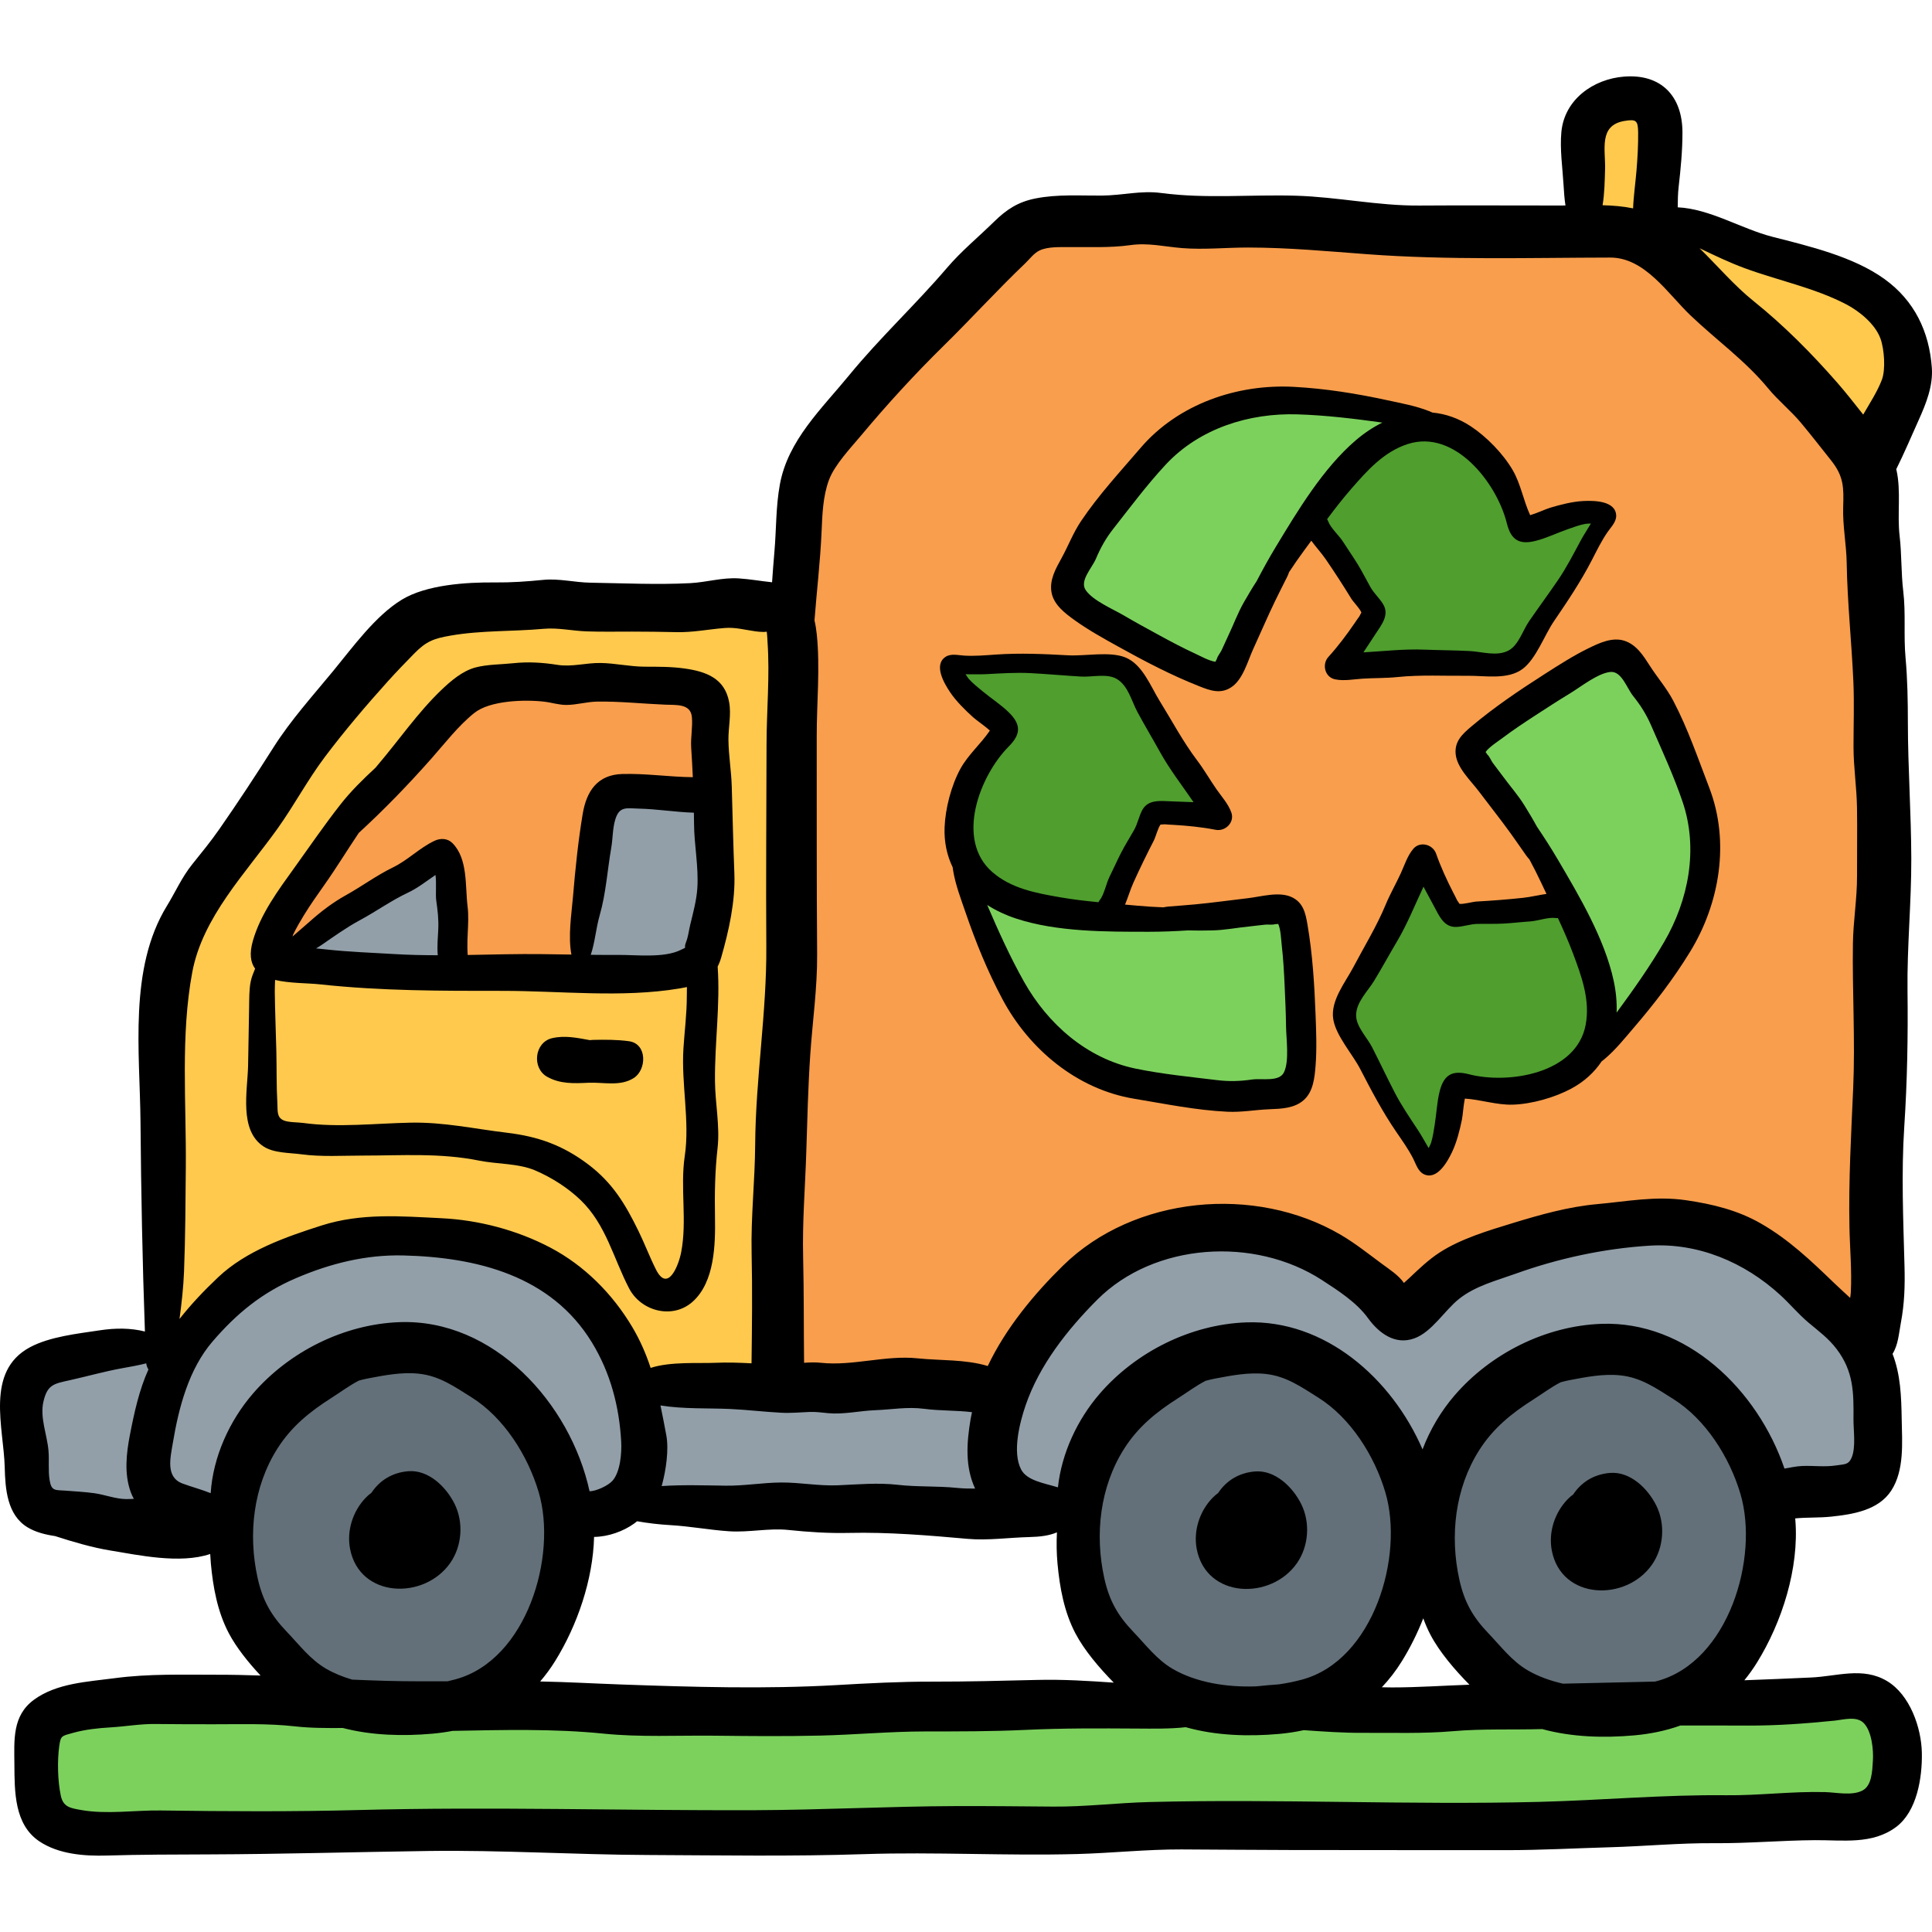 <?xml version="1.0" encoding="iso-8859-1"?>
<!-- Generator: Adobe Illustrator 19.0.0, SVG Export Plug-In . SVG Version: 6.00 Build 0)  -->
<svg version="1.1" id="Capa_1" xmlns="http://www.w3.org/2000/svg" xmlns:xlink="http://www.w3.org/1999/xlink" x="0px" y="0px"
	 viewBox="0 0 512.001 512.001" style="enable-background:new 0 0 512.001 512.001;" xml:space="preserve">
<path style="fill:#F99E4D;" d="M275.322,58.794c-18.913,17.548-39.28,33.642-53.756,55.766c-6.106,9.332-7.188,18.571-8.209,29.73
	c-1.936,21.157-3.646,42.28-4.902,63.476c-2.065,34.849-4.497,70.061-4.461,104.949c0.013,12.352-0.96,24.798-0.721,37.098
	c0.059,3.04-0.234,9.661,1.369,12.386c2.515,4.274,1.398,2.119,6.235,3.281c12.845,3.087,26.514,2.846,39.538,2.742
	c21.54-0.174,22.712-21.28,36.084-31.934c15.192-12.105,36.173-13.118,54.229-7.927c8.106,2.331,17.094,4.918,23.131,11.126
	c7.715,7.934,7.46,8.89,18.286,1.621c13.49-9.058,22.719-14.106,39.496-14.946c12.498-0.626,28.382-1.704,39.987,4.272
	c10.765,5.543,19.311,21.826,31.294,24.244c6.546-9.971,4.791-27.361,4.899-38.738c0.163-17.163,0.101-34.068,0.033-51.219
	c-0.076-18.814,2.069-37.438,2.049-56.223c-0.018-16.637-1.947-33.147-2.074-49.744c-0.087-11.387,2.143-23.366-0.004-34.674
	c-2.014-10.608-12.665-13.501-20.115-20.833c-10.274-10.111-19.902-20.966-30.015-31.19c-11.096-11.216-18.879-12.204-34.406-11.892
	c-27.137,0.545-53.538,0.267-80.623-1.016c-11.726-0.555-23.519-0.445-35.267-0.356C291.196,58.841,280.503,58.05,275.322,58.794z"
	/>
<g>
	<path style="fill:#7CD15D;" d="M326.751,170.877c7.357-19.494,20.898-36.736,36.507-50.29c2.817-2.446,9.662-5.947,6.943-9.774
		c-2.352-3.311-15.025-3.374-18.909-3.58c-21.612-1.145-41.393,4.958-55.227,22.451c-4.602,5.819-15.092,16.027-14.208,24.293
		c0.815,7.62,11.964,11.309,17.728,14.213c5.985,3.016,11.905,6.657,18.065,9.232C323.638,179.926,324.893,177.249,326.751,170.877z
		"/>
	<path style="fill:#7CD15D;" d="M338.077,241.427c-14.743-0.992-29.382,0.485-44.171,0.481c-7.446-0.002-13.886,0.101-20.986-2.115
		c-4.133-1.29-8.587-3.224-12.823-3.762c-3.491,8.452,9.897,25.222,13.796,32.429c5.356,9.901,16.044,16.45,26.779,19.71
		c11.055,3.358,23.705,3.29,34.924,1.492c11.233-1.8,9.764-9.108,9.872-19.218C345.549,262.929,347.279,247.493,338.077,241.427z"/>
	<path style="fill:#7CD15D;" d="M389.395,199.015c5.763,3.316,12.077,16.582,15.782,22.674c4.281,7.039,9.162,14.387,12.881,21.637
		c4.424,8.624,2.443,18.003,5.233,26.797c3.832,12.08,11.105-5.316,13.949-9.783c8.221-12.907,17.587-25.189,13.705-41.473
		c-3.062-12.845-7.829-26.723-15.184-37.748c-5.808-8.706-9.374-6.012-17.848-1.32c-6.419,3.554-12.962,7.125-19.15,11.063
		C396.307,192.426,392.553,194.057,389.395,199.015z"/>
</g>
<g>
	<path style="fill:#4F9E2E;" d="M255.484,229.452c-3.815-8.98-2.846-17.71,1.976-25.961c1.758-3.008,5.374-5.28,6.796-8.295
		c1.734-3.678,0.085-3.932-2.912-6.99c-3.202-3.268-6.596-7.125-8.725-11.225c7.069-2.488,17.593-1.719,25.14-2.024
		c4.254-0.172,16.433-0.959,20.091,1.467c2.562,1.699,3.563,7.397,5.326,10.118c2.372,3.662,4.802,6.806,6.819,10.707
		c2.915,5.637,9.63,12.461,10.639,18.537c-4.408,0.156-10.872-2.835-14.401-0.339c-6.266,4.432-6.17,16.523-10.381,22.556
		c-4.286,6.141-11.881,4.65-18.561,3.132C270.273,239.54,257.078,238.215,255.484,229.452z"/>
	<path style="fill:#4F9E2E;" d="M345.517,137.038c6.181,3.849,12.615,13.401,16.643,19.466c4.386,6.603-2.052,11.58-3.956,18.523
		c4.282,2.533,13.267,1.383,18.246,1.428c7.648,0.07,15.24,0.975,22.82-0.498c6.493-1.262,6.406-5.94,9.011-12.177
		c1.916-4.587,4.278-7.742,7.41-11.518c2.609-3.145,7.564-7.808,8.568-11.834c1.51-6.051-4.095-4.617-8.627-3.866
		c-7.67,1.271-10.664,5.387-14.288-2.319c-2.685-5.71-5.478-10.271-10.199-14.586c-6.636-6.065-13.229-8.498-21.512-3.909
		C362.977,119.438,351.358,128.354,345.517,137.038z"/>
	<path style="fill:#4F9E2E;" d="M412.627,240.687c-6.989-4.37-15.794,2.042-23.109,1.958c-7.076-0.082-9.263-7.236-12.527-12.386
		c-2.102,5.079-6.558,9.324-9.132,14.275c-1.95,3.753-3.313,7.853-5.333,11.585c-3.051,5.635-7.559,10.469-4.401,16.219
		c5.268,9.591,12.058,18.257,17.275,27.876c1.992,3.672,2.877,7.249,7.017,3.633c4.745-4.148,0.416-11.674,4.973-15.388
		c4.992-4.069,17.242,1.802,23.769-1.019C429.133,279.671,425.808,254.765,412.627,240.687z"/>
</g>
<path style="fill:#FFC94E;" d="M44.506,355.966c0.757-32.759-3.831-66.135-0.337-98.777c1.296-12.105,6.73-18.849,14.448-28.638
	c12.573-15.947,26.207-30.989,39.278-46.501c4.993-5.925,9.86-15.907,17.726-18.709c11.317-4.031,26.718-0.079,38.477-0.074
	c10.043,0.004,19.988-0.24,29.954-1.011c5.757-0.445,14.996-2.994,20.678-1.027c9.211,3.189,5.178,16.625,4.87,24.396
	c-0.557,14.083,2.322,27.824,1.912,41.912c-0.301,10.321-1.977,20.534-2.088,30.868c-0.182,16.831,3.232,36.374,0.333,52.848
	c-1.655,9.405-3.468,18.819-4.119,28.362c-0.494,7.239,1.778,16.16-0.062,23.157c-3.495,13.29-26.601,8.853-35.792,4.115
	c-6.399-3.299-7.872-10.837-11.379-16.57c-3.777-6.174-8.37-11.233-14.915-14.522c-12.204-6.133-26.944-4.935-40.136-4.188
	c-12.064,0.683-23.494,1.043-34.757,6.043c-5.677,2.52-9.751,5.19-13.903,9.849C52.115,350.395,49.842,357.808,44.506,355.966z"/>
<path style="fill:#F99E4D;" d="M124.633,182.939c-7.2,4.132-12.388,13.079-18.011,19.204c-6.517,7.1-13.209,13.91-19.325,21.332
	c-3.725,4.52-17.616,19.66-15.331,26.05c4.82,13.482,36.653-25.04,47.108-23.054c3.607,8.061-0.52,16.689,0.79,25.051
	c1.307,8.345,3.808,5.576,12.332,6.22c4.491,0.339,15.521,2.68,19.597-0.102c4.857-3.315,4.269-16.981,4.704-22.273
	c0.434-5.277-0.619-18.799,3.418-23.283c3.049-3.385,9.699-1.029,14.418-1.294c3.725-0.209,11.043-0.149,13.404-2.82
	c3.601-4.076,1.019-19.782-0.788-24.913c-9.012-2.591-19.447-0.724-28.793-0.789C149.472,182.21,135.083,177.63,124.633,182.939z"/>
<g>
	<path style="fill:#929FA9;" d="M87.288,254.184c2.897,3.122,24.22,6.349,29.518,4.086c6.12-2.615,3.36-25.251,0.91-31.798
		c-3.842-0.296-6.18,3.208-9.352,5.173c-6.771,4.193-14.014,7.394-20.781,11.714C76.304,250.557,78.584,253.489,87.288,254.184z"/>
	<path style="fill:#929FA9;" d="M159.912,213.487c-4.837,6.238-3.372,19.319-4.06,27.186c-0.499,5.71-2.629,11.831-1.958,17.517
		c5.591,1.576,12.534-0.817,18.369-0.759c4.329,0.043,8.31-0.214,12.627-0.612c2.688-9.26,3.338-19.982,3.517-29.546
		c0.073-3.877,2.237-11.601-0.169-15.013C183.113,204.987,163.921,206.881,159.912,213.487z"/>
	<path style="fill:#929FA9;" d="M70.967,373.617c-3.302,7.977-8.737,28.623-18.859,29.905c-18.061,2.288-15.285-23.368-11.03-33.92
		c7.941-19.691,19.783-28.224,39.042-35.34c13.653-5.044,27.374-9.378,41.908-6.641c9.787,1.843,21.872,3.245,30.247,9.205
		c7.689,5.472,9.591,15.479,12.856,23.975c3.372,8.775,8.005,20.875,4.792,30.521c-2.201,6.608-13.02,10.531-17.842,7.541
		c-5.408-3.352-8.332-14.146-12.524-19.27c-4.787-5.852-11.129-12.34-17.675-16.174C109.787,356.336,80.349,359.513,70.967,373.617z
		"/>
	<path style="fill:#929FA9;" d="M307.142,326.181c-13.314-0.706-31.33,17.306-36.869,28.526c-5.138,10.409-8.636,23.04-7.987,34.806
		c0.571,10.351,8,12.547,17.587,9.812c10.156-2.897,11.271-18.346,17.065-25.626c14.836-18.64,40.379-21.571,58.976-7.804
		c6.635,4.912,10.253,11.74,13.933,19.044c3.819,7.58,6.395,10.152,12.588,2.319c9.711-12.282,17.412-26.784,34.289-29.795
		c13.646-2.434,23.496,2.916,32.954,12.208c6.569,6.454,9.161,13.12,13.343,21.022c4.937,9.327,10.618,9.162,20.56,7.643
		c8.626-1.318,10.682-2.72,12.896-11.2c1.86-7.128,3.374-15.725,0.683-22.88c-2.827-7.516-11.017-15.236-16.583-21.06
		c-8.444-8.836-19.623-15.986-31.447-18.856c-14.394-3.493-26.876-0.59-40.837,3.871c-6.451,2.061-12.52,4.467-18.752,6.969
		c-4.106,1.648-8.252,2.566-11.938,5.086c-1.413,0.966-2.677,4.151-4.305,4.582c-7.587,2.007-16.036-8.407-22.068-11.81
		c-7.312-4.126-16.445-6.755-24.759-7.392C317.393,324.949,311.028,327.45,307.142,326.181z"/>
</g>
<g>
	<path style="fill:#637079;" d="M285.399,422.539c4.864,6.196,7.653,14.67,14.059,19.862c6.914,5.603,16.281,7.047,24.973,7.954
		c20.685,2.157,36.149-1.39,46.334-21.565c7.768-15.388,6.816-35.833-3.021-50.372c-11.278-16.668-34.396-26.956-53.837-18.182
		C290.284,370.895,282.261,394.886,285.399,422.539z"/>
	<path style="fill:#637079;" d="M412.318,363.535c-23.488,10.735-41.552,37.545-31.277,64.732
		c7.222,19.11,38.617,28.454,56.707,22.731c26.902-8.511,39.315-36.141,29.565-62.322
		C458.908,366.11,433.555,349.157,412.318,363.535z"/>
	<path style="fill:#637079;" d="M90.651,360.729c-20.941,9.467-33.803,38.229-27.508,59.715
		c4.734,16.156,17.26,32.491,35.048,33.256c17.181,0.739,36.814-4.143,46.048-19.637c11.951-20.051,5.807-40.415-6.199-58.507
		c-5.717-8.615-12.773-16.061-23.06-19.205c-3.763-1.15-8.833-1.701-12.765-1.014C96.24,356.382,93.388,360.954,90.651,360.729z"/>
</g>
<g>
	<path style="fill:#929FA9;" d="M253.518,370.276c-12.933-2.731-27.788-2.135-41.07-2.575c-10.463-0.346-21.436-1.768-31.9-0.817
		c-11.388,1.035-9.988,10.402-8.64,20.568c1.106,8.337,0.404,11.354,9.932,12.016c14.35,0.996,29.786-1.006,44.21-1.391
		c8.642-0.231,17.038,1.805,25.44,1.744c8.349-0.061,9.978-5.049,10.215-13.355C262.001,376.106,260.766,371.419,253.518,370.276z"
		/>
	<path style="fill:#929FA9;" d="M41.791,358.001c-8.839-3.908-30.637,1.806-34.64,11.554c-2.483,6.047-0.773,20.925,2.579,27.211
		c2.782,5.216,3.574,4.169,10.404,4.588c8.135,0.499,19.208,5.198,21.669-3.822c2.252-8.256-2.65-17.876-0.044-26.584
		C42.883,367.187,49.245,355.179,41.791,358.001z"/>
</g>
<g>
	<path style="fill:#FFC94E;" d="M441.584,64.27c14.398,12.669,29.75,28.132,42.702,42.795c1.981,2.242,5.581,10.908,8.184,11.431
		c6.825,1.371,11.634-14.727,12.415-19.356c2.222-13.161-9.383-20.092-20.717-25.353C475.69,69.853,450.571,57.113,441.584,64.27z"
		/>
	<path style="fill:#FFC94E;" d="M417.841,30.332c-0.008,6.59-4.023,26.78,2.149,31.08c4.272,2.977,15.086,1.265,17.671-1.993
		c5.549-6.994,2.813-21.967-0.396-29.136C431.747,17.955,427.18,26.68,417.841,30.332z"/>
</g>
<path style="fill:#7CD15D;" d="M286.747,451.72c-43.23,2.269-86.899-0.767-130.167-2.6c-40.672-1.723-81.046-1.709-121.671,0.358
	c-6.827,0.347-13.473-0.667-18.95,4.002c-6.641,5.662-9.001,17.646-5.247,25.358c3.376,6.934,8.096,9.512,15.785,9.668
	c9.621,0.195,19.785-1.868,29.282-3.106c15.822-2.062,31.984-2.327,47.93-2.55c49.118-0.685,98.223,1.167,147.396,0.112
	c42.627-0.915,85.206,0.253,127.889,0.017c30.543-0.168,60.464-3.42,90.931-0.16c14.855,1.589,36.346,1.118,34.029-20.246
	c-1.062-9.79-10.974-8.7-19.221-9.984c-16.645-2.591-34.62-3.434-51.42-3.554c-28.077-0.201-55.932,2.335-83.976,3.229
	c-11.615,0.371-23.397,0.571-34.989-0.349C306.028,451.254,296.029,453.13,286.747,451.72z"/>
<path d="M257.912,190.106c0.898,0.811,3.162,2.338,4.417,3.499c-2.348,3.495-5.777,6.399-7.827,10.158
	c-2.405,4.409-3.983,10.509-4.175,15.491c-0.151,3.931,0.639,7.472,2.144,10.59c0.043,0.319,0.081,0.637,0.136,0.959
	c0.633,3.739,1.996,7.283,3.222,10.855c2.742,7.991,5.844,15.669,9.836,23.148c7.062,13.231,19.73,23.856,34.855,26.362
	c8.237,1.364,16.395,3.053,24.75,3.454c3.802,0.183,7.342-0.508,11.128-0.659c3.184-0.128,6.631-0.221,9.136-2.451
	c2.501-2.228,2.859-5.948,3.108-9.093c0.351-4.455,0.167-9.052-0.002-13.511c-0.302-8.014-0.793-15.989-2.141-23.869
	c-0.513-3.001-1.102-5.821-4.13-7.266c-3.382-1.615-8.161-0.142-11.685,0.261c-4.674,0.534-9.291,1.2-13.995,1.639
	c-2.34,0.218-4.685,0.383-7.024,0.574c-0.461,0.038-0.904,0.115-1.34,0.208c-2.304-0.084-4.605-0.221-6.904-0.436
	c-1.087-0.101-2.18-0.197-3.274-0.292c0.801-1.925,1.394-3.98,2.241-5.857c1.711-3.793,3.501-7.451,5.405-11.154
	c0.467-0.907,1.071-3.274,1.752-4.196c0.256-0.006,0.634-0.028,1.163-0.07c0.729,0.069,1.459,0.115,2.191,0.141
	c3.738,0.216,7.573,0.591,11.246,1.314c2.594,0.511,5.114-1.983,4.163-4.61c-0.834-2.303-2.506-4.098-3.899-6.094
	c-1.771-2.539-3.286-5.215-5.154-7.688c-3.763-4.982-6.686-10.519-9.967-15.815c-2.375-3.834-4.525-9.677-9.114-11.493
	c-4.154-1.643-10.588-0.297-15.042-0.539c-6.447-0.351-12.749-0.646-19.191-0.203c-2.803,0.192-5.646,0.453-8.446,0.278
	c-1.555-0.097-3.505-0.608-4.917,0.332c-3.244,2.16-0.353,7.046,1.201,9.36C253.41,185.863,255.752,188.156,257.912,190.106z
	 M304.532,246.929c3.428,0,6.855-0.145,10.279-0.362c2.091,0.071,4.222,0.05,6.462,0.001c3.322-0.073,6.509-0.725,9.794-1.043
	c1.43-0.139,2.854-0.36,4.286-0.49c0.738-0.067,1.858,0.117,2.552-0.116c0.282-0.021,0.563-0.042,0.845-0.064
	c0.677,1.465,0.77,4.33,0.94,5.797c0.4,3.451,0.589,6.978,0.749,10.459c0.167,3.641,0.334,7.282,0.379,10.927
	c0.041,3.233,0.9,9.07-0.535,12.104c-1.265,2.675-5.859,1.559-8.529,1.947c-3.174,0.462-6.004,0.547-9.209,0.156
	c-7.245-0.884-14.461-1.576-21.629-3.059c-12.898-2.669-23.246-11.833-29.54-23.021c-3.711-6.597-6.782-13.416-9.76-20.342
	c2.319,1.483,4.897,2.687,7.635,3.592C280.106,247,293.236,246.93,304.532,246.929z M261.264,178.663
	c4.002-0.204,7.94-0.488,11.944-0.272c4.466,0.241,8.92,0.654,13.384,0.909c2.856,0.164,6.771-0.883,9.34,0.613
	c3.03,1.764,3.931,5.842,5.486,8.744c1.895,3.537,3.997,7.018,5.943,10.544c2.582,4.678,5.916,8.956,8.946,13.388
	c-1.909-0.08-3.818-0.158-5.723-0.215c-2.949-0.088-6.337-0.649-7.91,2.378c-0.884,1.701-1.175,3.518-2.142,5.237
	c-1.117,1.984-2.347,3.914-3.392,5.938c-1.094,2.119-2.047,4.315-3.114,6.45c-0.861,1.724-1.403,4.667-2.554,6.131
	c-0.153,0.194-0.273,0.392-0.376,0.592c-3.426-0.332-6.842-0.731-10.199-1.316c-6.335-1.105-12.878-2.292-17.915-6.669
	c-9.882-8.589-3.362-25.542,4.361-33.307c3.105-3.123,3.369-5.666,0.103-8.916c-2.144-2.133-4.76-3.792-7.087-5.722
	c-1.239-1.028-2.534-2.044-3.616-3.243c-0.192-0.212-0.513-0.728-0.863-1.241C257.693,178.673,259.542,178.75,261.264,178.663z"/>
<path d="M421.078,171.74c-4.02,1.953-7.89,4.44-11.65,6.844c-6.757,4.319-13.385,8.781-19.498,13.933
	c-2.328,1.963-4.461,3.898-4.174,7.241c0.32,3.734,4.01,7.109,6.142,9.943c2.828,3.76,5.74,7.404,8.5,11.238
	c1.373,1.907,2.702,3.847,4.052,5.766c0.266,0.378,0.557,0.721,0.858,1.05c1.094,2.029,2.141,4.083,3.12,6.174
	c0.463,0.989,0.934,1.979,1.406,2.97c-2.065,0.284-4.138,0.814-6.185,1.034c-4.137,0.445-8.199,0.755-12.355,0.988
	c-1.018,0.057-3.366,0.735-4.506,0.614c-0.134-0.217-0.345-0.533-0.649-0.967c-0.31-0.663-0.639-1.316-0.988-1.96
	c-1.707-3.333-3.326-6.829-4.563-10.363c-0.873-2.495-4.3-3.406-6.083-1.255c-1.564,1.885-2.264,4.236-3.281,6.448
	c-1.292,2.813-2.833,5.475-4.019,8.337c-2.39,5.768-5.685,11.092-8.589,16.604c-2.103,3.99-6.054,8.802-5.295,13.68
	c0.686,4.414,5.106,9.28,7.153,13.244c2.963,5.737,5.899,11.32,9.544,16.651c1.586,2.32,3.25,4.639,4.518,7.142
	c0.704,1.39,1.25,3.33,2.776,4.071c3.506,1.703,6.255-3.264,7.463-5.776c1.269-2.637,2.061-5.818,2.649-8.667
	c0.244-1.185,0.415-3.911,0.78-5.581c4.203,0.254,8.444,1.741,12.723,1.605c5.02-0.16,11.079-1.888,15.471-4.245
	c3.466-1.86,6.119-4.335,8.045-7.212c0.254-0.198,0.509-0.393,0.758-0.603c2.903-2.439,5.27-5.41,7.728-8.276
	c5.502-6.412,10.552-12.974,14.979-20.204c7.833-12.79,10.579-29.094,5.08-43.405c-2.995-7.794-5.67-15.684-9.555-23.091
	c-1.768-3.371-4.156-6.074-6.204-9.262c-1.722-2.681-3.548-5.606-6.74-6.636C427.305,168.786,423.916,170.361,421.078,171.74z
	 M420.22,271.585c-2.401,12.871-20.322,15.833-30.929,13.107c-4.266-1.097-6.592-0.036-7.74,4.426
	c-0.754,2.929-0.859,6.025-1.345,9.009c-0.259,1.589-0.479,3.22-0.966,4.76c-0.086,0.273-0.367,0.811-0.633,1.373
	c-0.928-1.558-1.799-3.192-2.746-4.632c-2.202-3.348-4.442-6.599-6.283-10.162c-2.053-3.973-3.954-8.023-5.994-12.001
	c-1.305-2.545-4.19-5.391-4.202-8.364c-0.014-3.506,3.046-6.348,4.762-9.159c2.09-3.426,4.027-7.001,6.082-10.464
	c2.726-4.596,4.727-9.636,7.014-14.493c0.898,1.686,1.797,3.372,2.713,5.044c1.417,2.587,2.649,5.793,6.056,5.616
	c1.914-0.099,3.628-0.768,5.6-0.805c2.277-0.042,4.564,0.042,6.838-0.082c2.381-0.13,4.757-0.42,7.139-0.581
	c1.923-0.131,4.734-1.153,6.58-0.903c0.244,0.033,0.476,0.037,0.701,0.025c1.449,3.122,2.835,6.27,4.031,9.461
	C419.154,258.781,421.443,265.025,420.22,271.585z M432.795,184.443c2.006,2.503,3.512,4.9,4.798,7.862
	c2.907,6.695,5.965,13.268,8.316,20.2c4.231,12.474,1.569,26.038-4.892,37.13c-3.809,6.54-8.134,12.642-12.598,18.718
	c0.104-2.751-0.163-5.583-0.77-8.402c-2.404-11.176-9.114-22.463-14.835-32.203c-1.736-2.956-3.596-5.838-5.517-8.68
	c-0.998-1.839-2.095-3.666-3.272-5.572c-1.745-2.828-3.921-5.246-5.859-7.917c-0.844-1.163-1.756-2.279-2.593-3.447
	c-0.432-0.603-0.84-1.661-1.392-2.142c-0.161-0.232-0.322-0.465-0.483-0.697c0.92-1.326,3.344-2.857,4.522-3.746
	c2.774-2.093,5.719-4.042,8.64-5.943c3.055-1.988,6.11-3.976,9.23-5.861c2.767-1.672,7.365-5.369,10.708-5.668
	C429.744,177.812,431.108,182.338,432.795,184.443z"/>
<path d="M284.841,164.391c3.63,2.607,7.658,4.829,11.56,6.994c7.013,3.89,14.089,7.599,21.529,10.526
	c2.833,1.115,5.551,2.071,8.355,0.229c3.132-2.057,4.347-6.909,5.827-10.131c1.963-4.276,3.783-8.57,5.844-12.822
	c1.025-2.115,2.099-4.207,3.145-6.307c0.206-0.414,0.369-0.833,0.515-1.254c1.265-1.928,2.573-3.825,3.947-5.681
	c0.65-0.877,1.297-1.763,1.945-2.65c1.232,1.682,2.683,3.253,3.85,4.949c2.359,3.428,4.562,6.854,6.744,10.399
	c0.535,0.869,2.247,2.612,2.683,3.672c-0.128,0.222-0.305,0.557-0.542,1.031c-0.436,0.588-0.854,1.189-1.255,1.801
	c-2.12,3.086-4.426,6.173-6.947,8.941c-1.78,1.955-0.951,5.402,1.789,5.949c2.402,0.479,4.803-0.022,7.233-0.18
	c3.089-0.201,6.163-0.111,9.245-0.429c6.211-0.64,12.461-0.274,18.691-0.339c4.51-0.047,10.622,1.14,14.552-1.847
	c3.556-2.703,5.736-8.904,8.249-12.59c3.638-5.334,7.153-10.573,10.11-16.314c1.287-2.498,2.536-5.065,4.135-7.37
	c0.888-1.28,2.335-2.683,2.261-4.378c-0.169-3.894-5.846-3.95-8.63-3.819c-2.923,0.137-6.098,0.953-8.884,1.791
	c-1.159,0.348-3.638,1.495-5.281,1.967c-1.775-3.818-2.484-8.256-4.638-11.956c-2.527-4.34-6.929-8.849-11.091-11.592
	c-3.284-2.165-6.723-3.322-10.17-3.648c-0.295-0.129-0.587-0.26-0.891-0.38c-3.526-1.395-7.265-2.063-10.955-2.864
	c-8.257-1.791-16.431-3.113-24.896-3.57c-14.976-0.809-30.625,4.528-40.599,16.171c-5.432,6.34-11.101,12.446-15.77,19.386
	c-2.125,3.158-3.367,6.544-5.198,9.862c-1.54,2.79-3.245,5.788-2.633,9.085C279.281,160.318,282.278,162.55,284.841,164.391z
	 M373.083,117.669c12.465-4.008,23.592,10.348,26.238,20.976c1.064,4.274,3.103,5.816,7.574,4.704
	c2.935-0.73,5.709-2.109,8.565-3.101c1.521-0.527,3.061-1.11,4.647-1.414c0.281-0.054,0.888-0.062,1.508-0.095
	c-0.929,1.557-1.952,3.1-2.769,4.618c-1.898,3.529-3.694,7.046-5.952,10.359c-2.519,3.696-5.178,7.293-7.708,10.979
	c-1.618,2.358-2.75,6.25-5.36,7.674c-3.078,1.679-7.033,0.338-10.321,0.166c-4.008-0.21-8.074-0.214-12.098-0.374
	c-5.339-0.213-10.725,0.424-16.085,0.722c1.057-1.591,2.112-3.185,3.147-4.785c1.602-2.477,3.836-5.086,2.061-7.999
	c-0.998-1.637-2.401-2.827-3.371-4.544c-1.12-1.983-2.134-4.035-3.324-5.976c-1.247-2.033-2.632-3.985-3.906-6.003
	c-1.029-1.63-3.266-3.617-3.923-5.36c-0.087-0.231-0.194-0.436-0.312-0.628c2.057-2.759,4.168-5.476,6.407-8.045
	C362.327,124.695,366.73,119.712,373.083,117.669z M290.444,148.043c1.248-2.955,2.641-5.42,4.635-7.959
	c4.507-5.741,8.836-11.556,13.816-16.921c8.962-9.653,22.16-13.761,34.99-13.353c7.565,0.241,14.99,1.144,22.457,2.182
	c-2.47,1.216-4.834,2.798-7.026,4.672c-8.689,7.429-15.427,18.699-21.274,28.363c-1.775,2.933-3.426,5.94-5.013,8.981
	c-1.143,1.752-2.228,3.586-3.346,5.528c-1.658,2.88-2.75,5.944-4.178,8.919c-0.622,1.295-1.17,2.628-1.8,3.921
	c-0.325,0.667-1.062,1.529-1.222,2.243c-0.128,0.252-0.255,0.504-0.383,0.756c-1.604-0.179-4.103-1.583-5.446-2.197
	c-3.16-1.445-6.275-3.109-9.336-4.775c-3.201-1.742-6.403-3.485-9.544-5.333c-2.787-1.639-8.225-3.926-10.078-6.724
	C286.061,153.881,289.395,150.528,290.444,148.043z"/>
<path d="M119.353,414.151c3.105-4.485,3.539-10.715,1.114-15.607c-2.25-4.538-6.917-9.073-12.24-8.656
	c-4.435,0.347-7.727,2.593-9.779,5.704c-0.546,0.393-1.061,0.838-1.538,1.335c-3.402,3.546-5.071,8.72-4.134,13.555
	C95.315,423.591,112.484,424.073,119.353,414.151z"/>
<path d="M343.732,414.215c3.105-4.485,3.539-10.715,1.113-15.608c-2.25-4.538-6.916-9.073-12.24-8.655
	c-4.435,0.347-7.727,2.593-9.779,5.704c-0.546,0.393-1.061,0.838-1.538,1.335c-3.402,3.546-5.071,8.72-4.134,13.555
	C319.696,423.655,336.864,424.136,343.732,414.215z"/>
<path d="M500.078,445.494c-6.441-3.84-13.29-1.221-20.207-0.933c-5.897,0.245-11.734,0.538-17.597,0.726
	c1.174-1.438,2.286-2.978,3.32-4.644c6.692-10.785,11.206-25.063,10.196-37.792c-0.012-0.153-0.034-0.305-0.047-0.458
	c3.177-0.312,6.293-0.129,9.503-0.466c5.733-0.601,12.548-1.656,15.958-6.905c3.51-5.403,2.876-12.781,2.768-18.895
	c-0.109-6.177-0.305-11.835-2.424-17.339c1.497-2.396,1.644-5.253,2.193-8.175c0.973-5.175,1.112-9.808,0.974-15.07
	c-0.323-12.259-0.868-24.715-0.062-36.961c0.792-12.039,1.006-23.923,0.859-36.002c-0.142-11.737,1.033-23.315,1.003-35.02
	c-0.031-12.065-0.896-24.029-0.908-36.083c-0.006-5.784-0.098-11.448-0.62-17.208c-0.532-5.858,0.098-11.727-0.602-17.561
	c-0.588-4.895-0.395-9.797-0.967-14.687c-0.669-5.711,0.422-11.805-0.821-17.406c-0.02-0.091-0.051-0.177-0.073-0.268
	c2.128-4.279,4.029-8.76,5.995-13.138c1.924-4.283,3.784-8.936,3.441-13.73c-0.689-9.627-4.617-17.826-12.595-23.565
	c-8.246-5.932-19.943-8.68-29.663-11.165c-8.139-2.081-16.553-7.413-25.087-7.808c0.015-1.777,0.035-3.577,0.243-5.409
	c0.544-4.778,1.016-9.599,1.011-14.42c-0.011-9.67-5.661-15.579-15.459-14.814c-8.148,0.636-15.813,6.05-16.628,14.668
	c-0.428,4.528,0.301,9.466,0.573,14.001c0.112,1.86,0.234,3.699,0.51,5.483c-0.497,0.005-0.994,0.011-1.496,0.011
	c-12.417,0.019-24.836-0.085-37.253,0.01c-10.917,0.083-21.717-2.284-32.647-2.606c-11.958-0.353-23.909,0.853-35.763-0.723
	c-5.353-0.712-10.348,0.649-15.677,0.687c-5.861,0.042-11.751-0.388-17.545,0.747c-4.656,0.912-7.711,2.905-11.051,6.181
	c-4.177,4.096-8.669,7.776-12.479,12.236c-8.33,9.752-17.732,18.458-25.887,28.412c-7.327,8.944-16.266,17.271-18.395,29
	c-1.086,5.987-0.915,11.774-1.441,17.806c-0.234,2.683-0.442,5.389-0.624,8.097c-2.936-0.309-5.843-0.833-8.809-1.027
	c-4.385-0.286-8.548,1.032-12.876,1.257c-8.697,0.452-17.722,0.019-26.438-0.119c-4.173-0.066-8.348-1.157-12.493-0.749
	c-4.362,0.429-8.446,0.725-12.857,0.682c-7.483-0.073-18.106,0.587-24.636,4.561c-7.018,4.27-13.008,12.597-18.164,18.859
	c-5.409,6.57-11.285,13.075-15.849,20.275c-4.664,7.357-9.395,14.559-14.378,21.713c-2.25,3.23-4.699,6.216-7.158,9.28
	c-2.79,3.477-4.41,7.27-6.708,11.018c-10.198,16.629-7.158,38.715-7.006,57.368c0.151,18.493,0.512,36.975,1.17,55.434
	c-3.801-0.942-7.746-0.955-12.022-0.305c-5.837,0.886-13.181,1.659-18.444,4.482c-11.938,6.402-6.942,21.37-6.687,31.813
	c0.14,5.745,0.637,12.623,6.037,15.901c2.09,1.269,4.627,1.931,7.311,2.329c0.01,0.003,0.021,0.007,0.031,0.01
	c4.639,1.499,9.886,3.048,14.683,3.823c7.249,1.172,18.335,3.627,26.393,0.912c0.038,0.824,0.092,1.647,0.167,2.47
	c0.581,6.34,1.756,12.801,4.743,18.491c2.005,3.819,5.155,7.736,8.428,11.247c-3.801-0.125-7.606-0.213-11.418-0.209
	c-9.168,0.01-18.201-0.296-27.259,0.915c-7.116,0.951-15.347,1.293-21.378,5.718c-5.768,4.232-5.222,10.679-5.178,17.079
	c0.05,7.175-0.058,15.91,6.55,20.395c5.095,3.458,11.951,3.986,17.937,3.808c9.005-0.268,17.985-0.273,26.996-0.304
	c19.412-0.066,38.785-0.635,58.191-0.904c19.384-0.268,38.749,0.979,58.132,1.062c19.109,0.082,38.231,0.413,57.333-0.224
	c18.867-0.628,37.738,0.484,56.584-0.033c9.197-0.252,18.308-1.246,27.532-1.218c9.621,0.03,19.241,0.148,28.863,0.155
	c19.139,0.012,38.279,0.046,57.418,0.038c9.115-0.004,18.204-0.51,27.313-0.768c9.226-0.261,18.5-1.155,27.72-1.079
	c8.904,0.073,17.734-0.744,26.623-0.802c7.325-0.048,15.195,1.227,21.502-3.504c5.529-4.148,6.927-13.076,6.806-19.625
	C509.184,457.798,506.118,449.095,500.078,445.494z M34.651,395.435c0.228,0.626,0.51,1.212,0.817,1.777
	c-0.702,0.038-1.395,0.063-2.069,0.059c-2.742-0.02-5.715-1.193-8.453-1.561c-2.466-0.332-4.94-0.478-7.421-0.662
	c-2.877-0.214-3.885,0.21-4.376-2.786c-0.425-2.594-0.075-5.234-0.301-7.832c-0.372-4.277-2.338-8.793-1.325-13.056
	c1.058-4.453,2.738-4.668,7.037-5.62c4.546-1.007,9.087-2.301,13.661-3.132c2.338-0.425,4.468-0.79,6.528-1.324
	c0.091,0.638,0.292,1.181,0.589,1.616c-2.458,5.438-3.775,11.493-4.904,17.323C33.472,385.203,32.878,390.562,34.651,395.435z
	 M439.2,445.485c-0.202,0.055-0.414,0.102-0.619,0.154c-8.123,0.16-16.24,0.396-24.357,0.554c-3.357-0.755-6.536-1.897-9.324-3.514
	c-4.21-2.441-7.133-6.366-10.447-9.826c-4.172-4.355-6.402-8.325-7.713-14.255c-2.558-11.575-1.158-24.171,5.27-34.29
	c3.689-5.806,8.525-9.726,14.272-13.38c2.405-1.529,4.781-3.308,7.306-4.614c0.799-0.218,1.6-0.417,2.404-0.569
	c4.414-0.837,8.933-1.732,13.457-1.256c5.474,0.576,9.441,3.419,13.947,6.235c8.609,5.38,14.958,15.439,17.837,25.159
	C466.238,412.787,458.119,440.335,439.2,445.485z M280.251,414.361c0.581,6.339,1.756,12.801,4.743,18.491
	c2.359,4.493,6.297,9.125,10.164,13.064c-6.755-0.466-13.435-0.887-20.331-0.717c-9.251,0.228-18.471,0.465-27.727,0.451
	c-8.569-0.014-16.881,0.426-25.41,0.916c-18.808,1.081-38.213,0.516-57.035-0.157c-7.208-0.258-14.313-0.669-21.504-0.803
	c1.416-1.651,2.747-3.443,3.969-5.411c5.845-9.421,10.027-21.505,10.319-32.895c3.782-0.043,7.766-1.49,10.639-3.558
	c0.258-0.186,0.506-0.392,0.757-0.591c2.92,0.512,5.868,0.855,8.845,1.026c5.228,0.3,10.331,1.28,15.547,1.628
	c5.242,0.35,10.518-0.885,15.665-0.352c5.459,0.565,10.598,0.91,16.105,0.785c10.523-0.238,21.076,0.655,31.541,1.584
	c5.191,0.46,10.936-0.356,16.195-0.481c2.986-0.071,5.328-0.385,7.366-1.25C279.959,408.84,279.998,411.605,280.251,414.361z
	 M292.645,418.213c-2.559-11.575-1.158-24.171,5.27-34.29c3.688-5.806,8.525-9.726,14.272-13.38
	c2.405-1.529,4.781-3.308,7.306-4.614c0.799-0.218,1.6-0.417,2.404-0.569c4.414-0.837,8.933-1.732,13.457-1.255
	c5.473,0.576,9.441,3.419,13.947,6.235c8.609,5.38,14.958,15.439,17.837,25.159c5.005,16.901-3.114,44.45-22.032,49.6
	c-1.958,0.533-4.045,0.963-6.208,1.274c-1.974,0.135-3.973,0.319-5.99,0.53c-7.793,0.288-15.901-1.014-22.102-4.61
	c-4.21-2.441-7.133-6.366-10.447-9.826C296.185,428.113,293.956,424.143,292.645,418.213z M371.499,440.256
	c2.162-3.484,4.091-7.336,5.686-11.38c0.536,1.492,1.164,2.95,1.905,4.361c2.393,4.557,6.411,9.257,10.331,13.231
	c-6.856,0.232-13.704,0.724-20.587,0.72c-0.878,0-1.756-0.023-2.633-0.045C368.127,445.109,369.903,442.829,371.499,440.256z
	 M490.672,386.357c-0.806,1.824-1.726,1.646-4.15,2.007c-3.01,0.449-5.884,0.019-8.898,0.138c-1.675,0.066-3.197,0.451-4.723,0.685
	c-7.11-20.884-25.964-39.189-48.569-38.354c-14.719,0.544-29.261,7.83-38.858,18.966c-3.554,4.125-6.497,9.043-8.484,14.305
	c-8.176-18.851-25.862-34.429-46.753-33.657c-14.719,0.543-29.261,7.83-38.858,18.965c-5.837,6.773-10.044,15.674-11.016,24.753
	c-3.644-1.121-8.208-1.754-9.765-4.751c-2.378-4.577-0.375-12.386,1.192-16.968c3.656-10.691,11.114-20.112,18.99-28.006
	c15.104-15.139,41.661-16.822,59.54-5.219c4.332,2.811,9.199,5.94,12.215,10.104c2.87,3.962,7.181,7.208,12.268,5.362
	c4.719-1.714,7.987-7.402,11.891-10.488c4.343-3.433,9.777-4.786,14.905-6.631c11.335-4.079,23.529-6.709,35.567-7.453
	c12.904-0.799,25.151,4.427,34.573,13.035c2.598,2.374,4.839,5.093,7.536,7.362c2.717,2.285,5.306,4.163,7.471,7.029
	c4.477,5.925,4.507,11.437,4.445,18.582C491.165,378.983,491.887,383.606,490.672,386.357z M462.311,71.052
	c8.906,3.287,18.513,5.192,26.988,9.614c3.465,1.808,7.63,5.198,9.04,9.045c1.03,2.813,1.399,8.232,0.38,10.925
	c-1.183,3.127-3.177,6.164-4.95,9.232c-2.263-2.858-4.515-5.754-6.901-8.479c-6.787-7.754-14.087-15.125-22.125-21.573
	c-5.204-4.175-9.566-9.363-14.344-14.032C454.304,67.657,458.247,69.552,462.311,71.052z M430.476,32.057
	c3.123-0.526,3.61-0.15,3.649,3.054c0.04,3.3-0.161,6.765-0.432,10.056c-0.274,3.323-0.78,6.708-0.903,10.054
	c-2.641-0.547-5.333-0.762-8.091-0.832c0.527-3.119,0.565-6.387,0.661-9.472C425.52,39.683,423.586,33.218,430.476,32.057z
	 M213.672,305.378c0.273-8.613,0.471-17.159,1.048-25.767c0.595-8.887,1.896-17.787,1.828-26.709
	c-0.148-19.276-0.09-38.556-0.108-57.833c-0.008-8.941,0.928-18.009,0.019-26.921c-0.13-1.27-0.327-2.529-0.612-3.74
	c0.595-7.805,1.531-15.577,1.875-23.401c0.2-4.562,0.341-9.423,1.948-13.776c1.503-4.071,5.779-8.531,8.596-11.902
	c6.813-8.155,14.226-16.246,21.811-23.698c7.34-7.212,14.187-14.757,21.634-21.867c1.224-1.169,2.295-2.695,3.825-3.407
	c2.209-1.03,5.363-0.852,7.731-0.878c5.471-0.059,10.85,0.246,16.284-0.519c4.787-0.674,8.944,0.401,13.702,0.785
	c5.796,0.467,11.715-0.157,17.53-0.15c10.69,0.014,21.013,0.992,31.641,1.779c21.358,1.581,42.847,0.916,64.293,0.882
	c9.21-0.015,15.237,9.553,21.284,15.323c6.874,6.558,14.511,11.974,20.581,19.345c2.706,3.286,6.022,5.916,8.732,9.173
	c2.717,3.266,5.369,6.66,8.006,9.991c3.304,4.174,3.312,7.117,3.145,12.252c-0.163,4.99,0.853,9.908,0.934,14.908
	c0.171,10.46,1.308,20.963,1.768,31.434c0.252,5.733,0.031,11.516,0.037,17.255c0.006,5.411,0.842,10.734,0.926,16.134
	c0.093,6.01-0.018,12.032,0.008,18.042c0.026,6.008-1.003,11.908-1.091,17.916c-0.187,12.754,0.631,25.561,0.072,38.308
	c-0.541,12.351-1.235,24.435-0.993,36.832c0.111,5.671,0.662,11.562,0.367,17.223c-0.027,0.526-0.095,1.047-0.18,1.565
	c-1.435-1.325-2.902-2.654-4.381-4.077c-6.074-5.845-11.839-11.348-19.219-15.606c-6.178-3.564-12.89-5.186-19.901-6.205
	c-8.125-1.181-15.502,0.312-23.56,1.039c-7.608,0.687-15.057,2.794-22.372,5.028c-6.414,1.959-13.732,4.139-19.388,7.808
	c-2.9,1.881-5.489,4.36-7.989,6.731c-0.147,0.139-0.761,0.676-1.447,1.312c-1.424-2.055-3.855-3.598-5.761-5.007
	c-3.57-2.638-7.121-5.478-10.953-7.728c-22.74-13.347-54.773-10.314-73.611,8.133c-7.673,7.514-15.181,16.56-19.961,26.625
	c-5.894-1.805-12.66-1.415-18.588-2.037c-8.492-0.892-17.21,2.086-25.618,1.182c-1.484-0.16-2.975-0.112-4.474,0
	c-0.107-9.34-0.023-18.686-0.251-28.023C212.611,323.771,213.376,314.692,213.672,305.378z M207.084,374.394
	c2.537,0.131,4.935-0.116,7.447-0.212c1.69-0.065,3.183,0.155,4.958,0.326c4.039,0.389,8.337-0.633,12.421-0.788
	c4.53-0.172,8.497-0.962,13.061-0.363c4.214,0.553,8.426,0.373,12.621,0.881c-0.123,0.588-0.257,1.174-0.357,1.768
	c-1.085,6.418-1.499,12.718,1.179,18.485c-1.61,0.017-3.233-0.02-4.899-0.19c-5.219-0.531-10.401-0.21-15.628-0.812
	c-5.207-0.6-10.576-0.097-15.798,0.127c-5.101,0.219-10.001-0.765-15.045-0.738c-4.946,0.027-9.801,0.912-14.799,0.842
	c-5.8-0.081-11.356-0.267-16.911,0.107c0.033-0.113,0.078-0.222,0.109-0.336c1.026-3.822,1.864-9.276,1.128-13.171
	c-0.504-2.668-0.993-5.286-1.538-7.863c6.07,0.995,12.825,0.677,18.425,0.937C198.012,373.605,202.534,374.159,207.084,374.394z
	 M48.77,336.999c0.356-9.203,0.392-18.404,0.473-27.614c0.149-17.047-1.424-34.952,1.703-51.699
	c2.738-14.661,14.131-26.241,22.613-38.112c4.405-6.165,7.98-12.934,12.53-18.972c5.185-6.88,10.909-13.621,16.673-20.021
	c2.298-2.551,4.68-5.015,7.086-7.463c3.12-3.174,5.154-3.911,9.51-4.669c8.22-1.431,16.445-1.059,24.715-1.807
	c3.768-0.341,7.548,0.542,11.354,0.68c4.019,0.146,8.058,0.049,12.08,0.061c3.889,0.012,7.77,0.041,11.656,0.14
	c4.439,0.113,8.493-0.75,12.874-1.096c2.896-0.229,5.184,0.468,7.983,0.855c-0.009-0.001,2.227,0.346,3.177,0.112
	c0.154,1.146,0.207,2.714,0.209,2.75c0.631,8.985-0.249,18.134-0.262,27.139c-0.026,17.831-0.186,35.668-0.061,53.499
	c0.124,17.562-2.836,35.023-2.952,52.586c-0.063,9.599-1.154,19.071-0.942,28.723c0.213,9.735,0.103,19.47-0.023,29.205
	c-3.202-0.167-6.394-0.283-9.647-0.138c-4.394,0.195-11.753-0.377-17.091,1.35c-1.214-3.678-2.757-7.286-4.877-10.845
	c-5.23-8.78-12.669-16.287-21.746-21.056c-8.793-4.619-18.934-7.284-28.77-7.764c-10.845-0.53-21.287-1.432-31.845,1.935
	c-9.502,3.031-19.964,6.709-27.33,13.663c-3.774,3.563-7.222,7.195-10.292,11.108C48.125,345.412,48.604,341.267,48.77,336.999z
	 M55.835,395.707c-2.421-0.972-4.967-1.636-7.438-2.546c-4.561-1.678-3.261-6.757-2.582-10.83
	c1.549-9.299,4.205-19.485,10.503-26.81c6.427-7.475,13.098-12.929,22.149-16.807c9.062-3.883,18.516-6.253,28.429-6.008
	c19.49,0.481,39.156,5.347,49.977,23.072c4.895,8.018,7.238,16.966,7.749,26.241c0.165,2.99-0.217,8.08-2.336,10.43
	c-1.103,1.223-4.27,2.757-6.048,2.746c-5.099-23.408-25.468-45.731-50.381-44.811c-14.719,0.543-29.261,7.83-38.858,18.965
	C60.819,376.521,56.452,386.079,55.835,395.707z M68.265,418.149c-2.559-11.575-1.158-24.171,5.27-34.289
	c3.689-5.806,8.525-9.726,14.272-13.38c2.405-1.529,4.781-3.308,7.306-4.614c0.799-0.218,1.6-0.417,2.404-0.569
	c4.414-0.837,8.933-1.732,13.457-1.255c5.473,0.576,9.441,3.419,13.947,6.235c8.61,5.38,14.958,15.439,17.837,25.159
	c5.005,16.901-3.114,44.45-22.032,49.6c-0.686,0.187-1.39,0.359-2.106,0.521c-2.651,0.001-5.303,0.003-7.954,0.004
	c-5.788,0.002-11.565-0.192-17.34-0.444c-2.46-0.721-4.794-1.665-6.9-2.886c-4.21-2.441-7.133-6.366-10.447-9.826
	C71.805,428.049,69.576,424.079,68.265,418.149z M496.34,466.583c-0.178,2.785-0.262,6.641-2.798,7.941
	c-2.776,1.423-6.896,0.482-9.858,0.401c-8.762-0.237-17.504,0.931-26.276,0.835c-16.496-0.18-33.067,1.345-49.578,1.76
	c-34.406,0.864-68.871-0.835-103.271,0.039c-8.493,0.216-16.904,1.276-25.409,1.21c-8.577-0.066-17.147-0.166-25.725-0.137
	c-17.807,0.061-35.582,1.026-53.391,1.09c-35.054,0.125-70.087-0.969-105.129-0.041c-17.42,0.461-34.881,0.354-52.304,0.115
	c-6.878-0.095-14.294,1.082-21.085-0.119c-2.911-0.515-4.764-0.786-5.411-3.833c-0.82-3.864-0.951-9.252-0.397-13.178
	c0.388-2.746,0.672-2.615,3.712-3.455c3.229-0.892,6.589-1.242,9.909-1.439c4-0.238,7.829-0.946,11.864-0.893
	c5.107,0.068,10.215,0.059,15.322,0.068c7.223,0.012,14.466-0.252,21.649,0.555c4.269,0.479,8.391,0.454,12.679,0.435
	c0.006,0,0.011,0,0.017,0c7.673,1.997,15.952,2.196,23.69,1.512c1.843-0.163,3.634-0.415,5.377-0.747
	c13.374-0.25,26.847-0.607,40.015,0.729c9.693,0.984,19.653,0.438,29.395,0.546c9.348,0.105,18.698,0.192,28.044-0.029
	c9.286-0.22,18.415-1.088,27.737-1.096c8.86-0.007,17.712,0.014,26.565-0.408c9.995-0.477,19.741-0.419,29.726-0.357
	c4.16,0.026,8.651,0.105,12.829-0.361c7.95,2.252,16.616,2.5,24.693,1.786c2.271-0.201,4.459-0.542,6.578-1
	c5.226,0.365,10.447,0.74,15.654,0.71c7.944-0.046,15.966,0.249,23.883-0.438c7.892-0.684,15.77-0.335,23.663-0.559
	c7.846,2.154,16.368,2.375,24.317,1.673c4.383-0.387,8.49-1.248,12.294-2.616c5.994-0.019,11.991,0.001,17.993,0.018
	c7.554,0.021,15.31-0.541,22.828-1.307c2.357-0.24,5.828-1.297,7.745,0.616C496.078,458.801,496.516,463.841,496.34,466.583z"/>
<path d="M426.701,390.338c-4.435,0.347-7.727,2.593-9.779,5.704c-0.546,0.393-1.06,0.838-1.538,1.335
	c-3.402,3.546-5.071,8.72-4.134,13.555c2.54,13.109,19.709,13.591,26.577,3.67c3.105-4.485,3.539-10.715,1.113-15.608
	C436.691,394.456,432.024,389.921,426.701,390.338z"/>
<path d="M69.818,303.811c2.729,1.799,6.903,1.67,10.058,2.091c5.325,0.711,10.859,0.342,16.221,0.339
	c10.403-0.006,20.606-0.743,30.869,1.331c4.789,0.968,10.412,0.69,14.888,2.613c4.349,1.869,8.635,4.59,12.038,7.871
	c6.742,6.5,8.652,15.384,12.839,23.4c3.177,6.082,11.533,8.244,16.821,3.516c5.86-5.239,6.054-15.208,5.928-22.453
	c-0.11-6.276-0.01-12.076,0.689-18.31c0.649-5.786-0.642-11.855-0.692-17.709c-0.087-10.228,1.421-20.186,0.712-30.348
	c0.363-0.716,0.682-1.514,0.946-2.433c2.033-7.083,3.77-14.884,3.482-22.29c-0.3-7.684-0.471-15.327-0.691-23.012
	c-0.118-4.11-0.831-8.204-0.881-12.311c-0.041-3.362,0.8-6.74,0.177-10.085c-1.166-6.258-6.081-8.049-11.723-8.854
	c-3.599-0.514-7.039-0.476-10.656-0.49c-3.93-0.016-7.757-0.922-11.682-0.982c-3.861-0.059-7.618,1.1-11.423,0.498
	c-3.904-0.618-7.748-0.862-11.706-0.437c-3.211,0.345-6.859,0.292-9.992,1.118c-3.487,0.918-6.573,3.581-9.112,6.013
	c-6.206,5.946-11.238,13.3-16.806,19.833c-0.202,0.237-0.394,0.48-0.595,0.718c-3.278,3.043-6.48,6.156-9.28,9.723
	c-4.267,5.435-8.188,11.177-12.221,16.788c-4.242,5.901-8.948,12.222-10.994,19.313c-0.995,3.449-0.63,5.811,0.576,7.445
	c-0.466,1.133-0.932,2.264-1.155,3.357c-0.447,2.193-0.387,4.536-0.434,6.764c-0.11,5.23-0.154,10.461-0.274,15.691
	C65.594,289.028,63.305,299.518,69.818,303.811z M183.927,218.234c0.028,5.691,1.245,11.426,0.876,17.107
	c-0.217,3.33-1.147,6.651-1.922,9.881c-0.339,1.412-0.506,3.02-1.043,4.362c-0.875,2.183,0.649,1.118-1.441,2.157
	c-4.442,2.211-11.811,1.284-16.624,1.319c-2.405,0.017-4.81,0.002-7.215-0.022c1.145-3.395,1.339-6.904,2.394-10.589
	c1.643-5.738,2.019-11.919,3.04-17.806c0.42-2.42,0.339-5.051,1.043-7.403c1.097-3.664,2.957-3.03,6.31-2.947
	c4.927,0.121,9.617,0.925,14.544,1.08C183.902,216.325,183.922,217.275,183.927,218.234z M77.691,247.65
	c0.846-1.738,1.818-3.416,2.825-5.064c1.681-2.751,3.545-5.387,5.404-8.018c3.197-4.522,6.075-9.253,9.163-13.844
	c6.727-6.176,13.036-12.69,19.178-19.624c3.63-4.098,7.153-8.734,11.451-12.171c4.122-3.296,13.292-3.587,18.52-2.978
	c1.99,0.232,3.917,0.887,5.947,0.866c2.691-0.029,5.327-0.836,8.035-0.883c5.921-0.104,12.103,0.57,18.047,0.807
	c3.032,0.121,6.742-0.281,7.093,3.249c0.263,2.645-0.363,5.478-0.181,8.185c0.177,2.616,0.315,5.205,0.432,7.79
	c-6.277-0.059-12.375-1.029-18.72-0.845c-6.508,0.188-9.449,4.486-10.464,10.576c-1.219,7.308-1.965,14.689-2.586,22.065
	c-0.39,4.625-1.329,10.291-0.404,15.21c-2.567-0.04-5.133-0.083-7.7-0.116c-6.575-0.085-13.174,0.11-19.77,0.225
	c-0.009-0.036-0.014-0.061-0.025-0.1c-0.052-0.702-0.078-1.405-0.077-2.11c-0.023-1.151,0.039-2.306,0.088-3.457
	c0.106-2.48,0.264-4.765-0.04-7.234c-0.663-5.375,0.132-12.533-3.977-16.716c-1.32-1.344-3.216-1.387-4.819-0.623
	c-3.994,1.903-6.96,5.075-10.963,7.025c-4.397,2.142-8.321,5.07-12.591,7.439c-3.368,1.869-6.503,4.271-9.387,6.836
	c-1.518,1.35-3.105,2.675-4.652,4.044C77.642,247.832,77.715,247.601,77.691,247.65z M116.014,253.148
	c-3.87-0.005-7.736-0.079-11.592-0.315c-5.866-0.358-11.831-0.557-17.667-1.188c-1.006-0.109-2.002-0.217-2.999-0.309
	c0.492-0.277,0.981-0.576,1.466-0.91c3.329-2.289,6.602-4.655,10.164-6.57c4.3-2.313,8.263-5.187,12.688-7.271
	c2.696-1.27,4.95-3.089,7.335-4.707c0.312,2.278-0.035,5.094,0.205,6.798c0.382,2.71,0.651,4.884,0.532,7.622
	C116.063,248.199,115.799,250.755,116.014,253.148z M72.904,259.695c3.816,0.92,8.563,0.806,12.025,1.181
	c16.051,1.74,32.057,1.725,48.19,1.714c15.498-0.011,31.588,1.917,46.919-0.63c0.698-0.116,1.366-0.239,2.005-0.376
	c-0.015,0.783-0.029,1.566-0.028,2.359c0.006,4.718-0.598,9.214-0.896,13.897c-0.601,9.442,1.724,19.268,0.352,28.503
	c-1.256,8.457,0.67,17.119-0.955,25.534c-0.665,3.444-3.521,10.818-6.674,4.567c-1.662-3.296-3.017-6.897-4.656-10.245
	c-3.486-7.123-6.848-12.754-13.353-17.658c-6.735-5.077-13.302-7.378-21.52-8.357c-8.694-1.036-16.634-2.843-25.497-2.667
	c-9.3,0.184-19.208,1.345-28.445,0.08c-1.406-0.193-3.966-0.132-5.211-0.683c-1.869-0.827-1.539-2.525-1.654-4.525
	c-0.263-4.561-0.168-9.175-0.272-13.744c-0.12-5.253-0.357-10.502-0.411-15.756C72.811,261.8,72.864,260.739,72.904,259.695z"/>
<path d="M144.993,285.354c3.425,1.929,7.09,1.773,10.884,1.592c4.054-0.194,8.471,1.054,12.093-1.269
	c3.419-2.193,3.603-9.058-1.27-9.74c-3.078-0.431-6.432-0.428-9.557-0.357c-0.255,0.006-0.543,0.032-0.846,0.066
	c-3.342-0.608-6.573-1.305-9.965-0.524C141.622,276.205,140.893,283.044,144.993,285.354z"/>
<g>
</g>
<g>
</g>
<g>
</g>
<g>
</g>
<g>
</g>
<g>
</g>
<g>
</g>
<g>
</g>
<g>
</g>
<g>
</g>
<g>
</g>
<g>
</g>
<g>
</g>
<g>
</g>
<g>
</g>
</svg>
